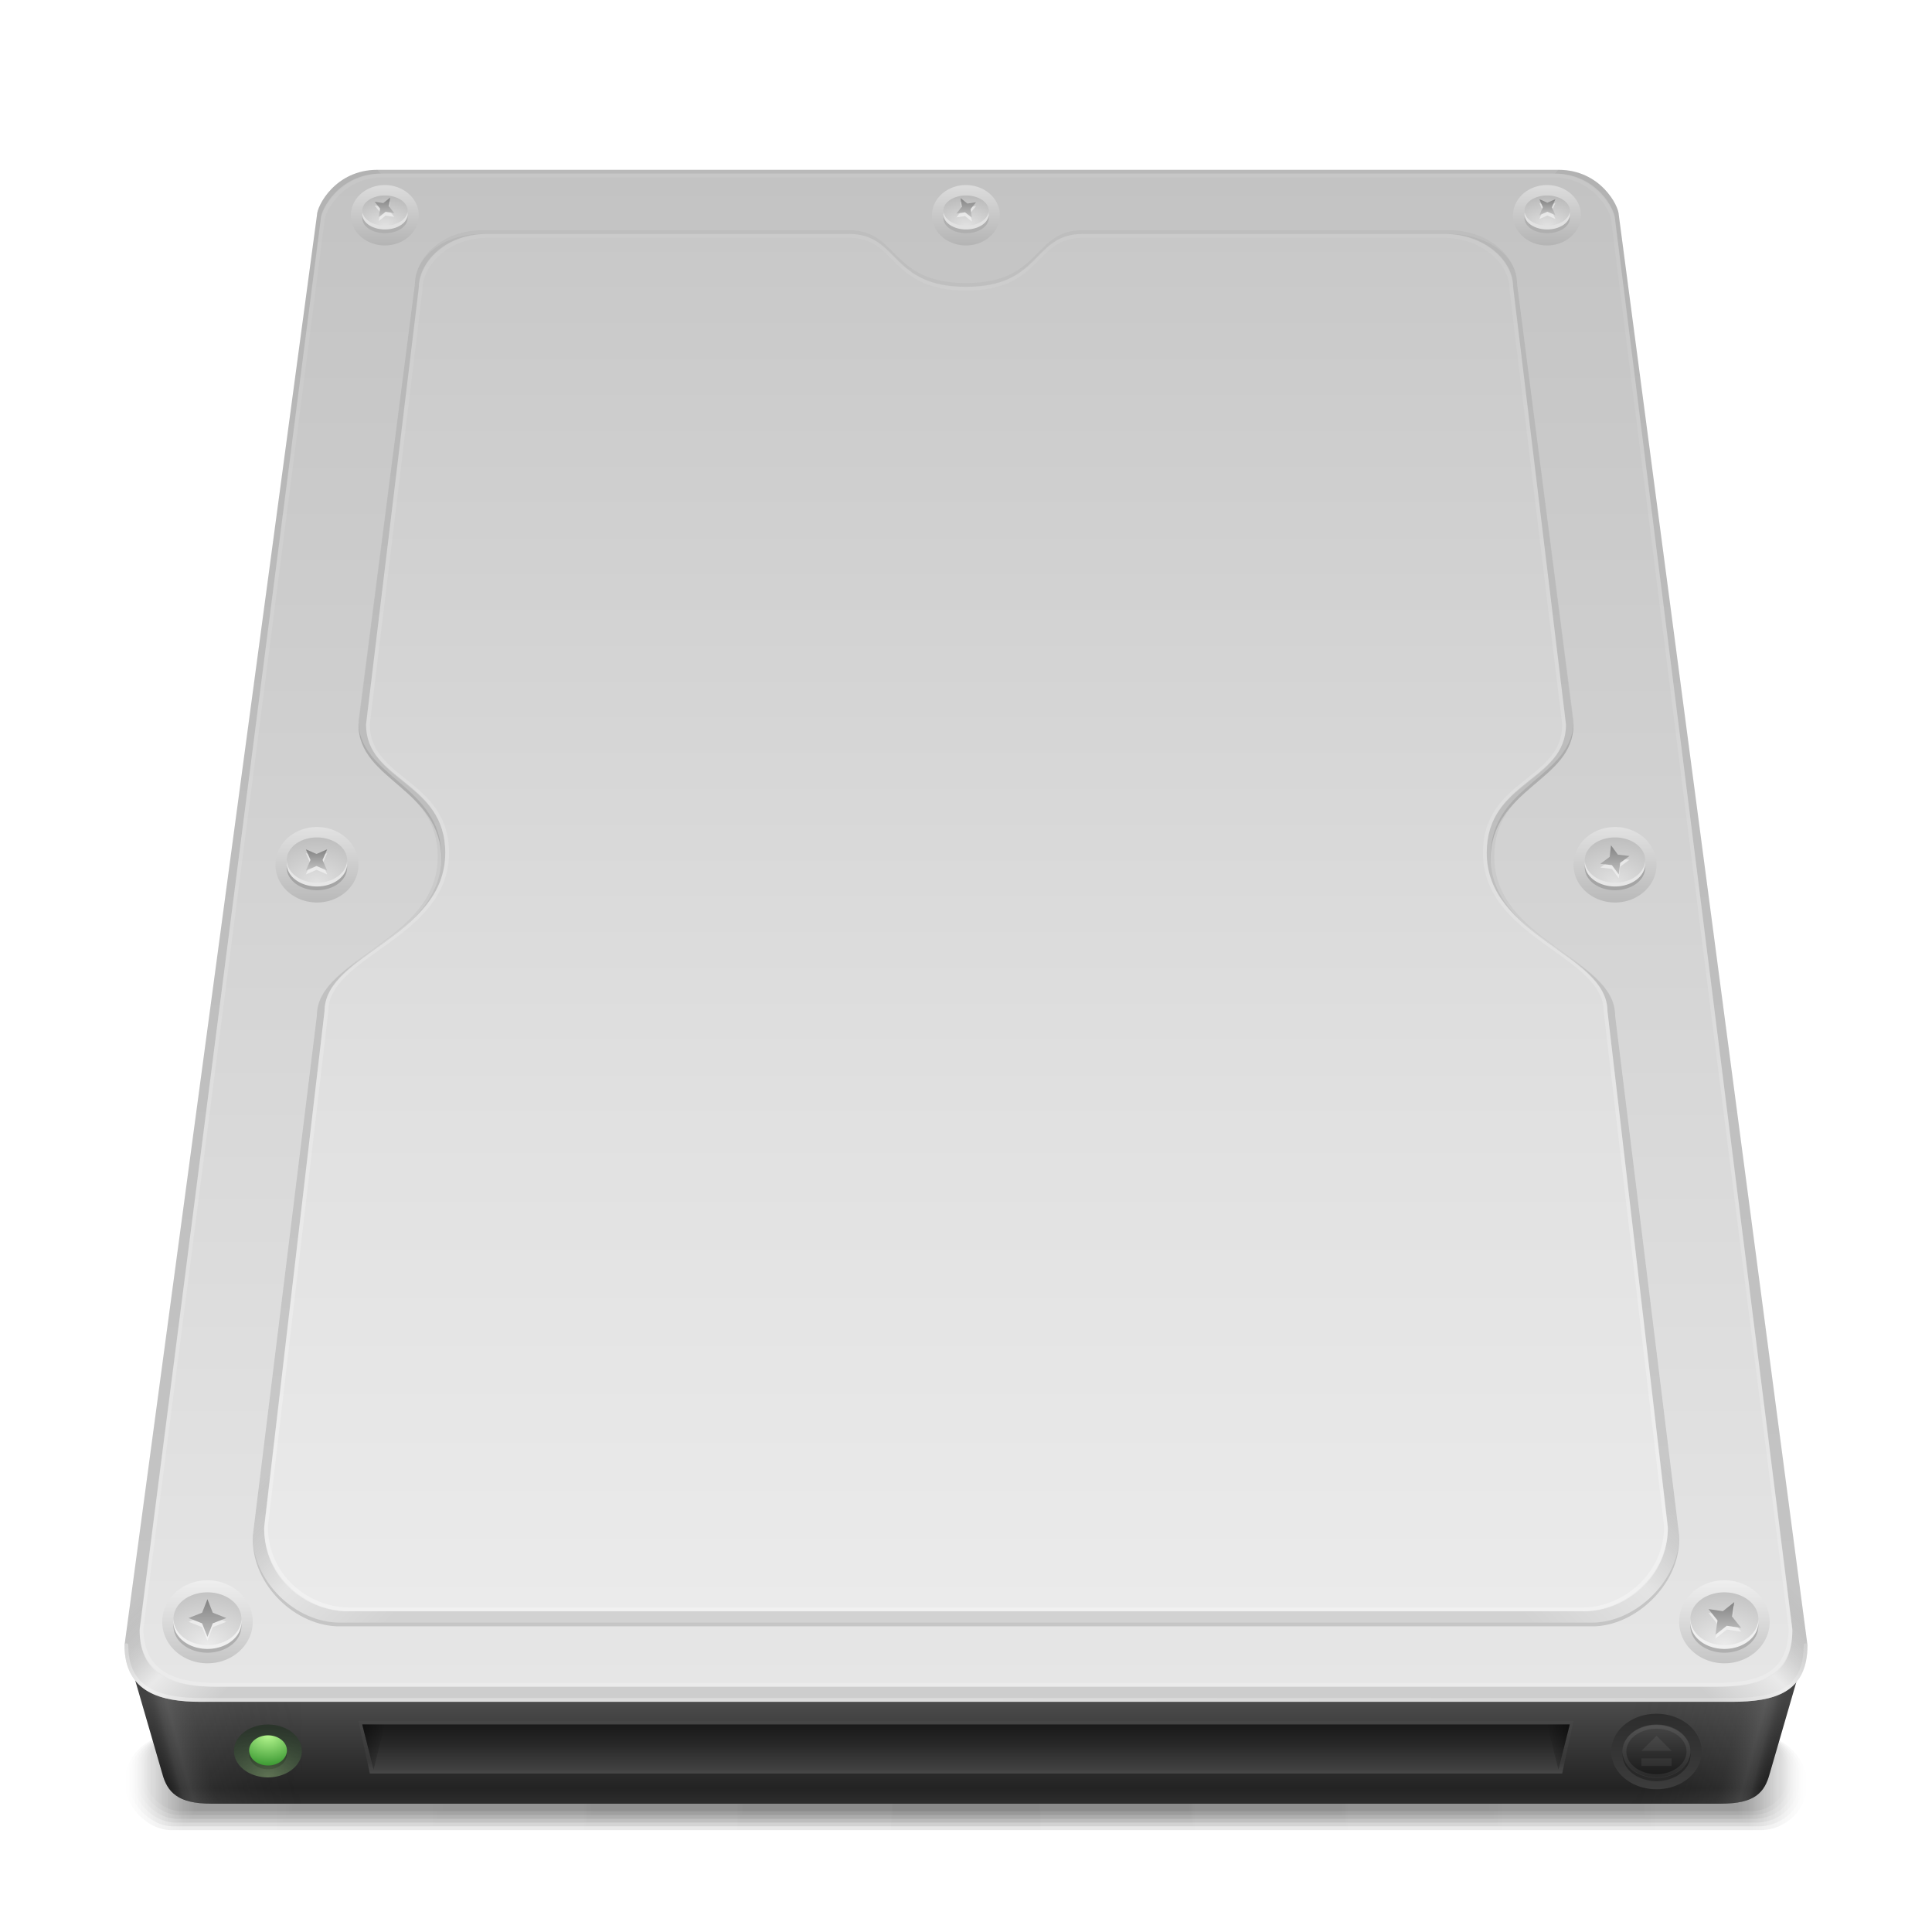 <?xml version="1.0" encoding="UTF-8" standalone="no"?>
<!-- Created with Inkscape (http://www.inkscape.org/) -->

<svg
   xmlns:dc="http://purl.org/dc/elements/1.1/"
   xmlns:cc="http://creativecommons.org/ns#"
   xmlns:rdf="http://www.w3.org/1999/02/22-rdf-syntax-ns#"
   xmlns:svg="http://www.w3.org/2000/svg"
   xmlns="http://www.w3.org/2000/svg"
   xmlns:xlink="http://www.w3.org/1999/xlink"
   version="1.1"
   width="512"
   height="512"
   id="samée_512_removable-alt"
   style="display:inline">
  <title
     id="title">Samée - Removable alt - 512px</title>
  <defs
     id="defs">
    <linearGradient
       id="top-2-side-lights-gradient">
      <stop
         id="stop4009"
         style="stop-color:#000000;stop-opacity:0.039"
         offset="0" />
      <stop
         id="stop4011"
         style="stop-color:#ffffff;stop-opacity:0.137"
         offset="0.35" />
      <stop
         id="stop4013"
         style="stop-color:#ffffff;stop-opacity:0.392"
         offset="0.5" />
      <stop
         id="stop4015"
         style="stop-color:#ffffff;stop-opacity:0"
         offset="1" />
    </linearGradient>
    <linearGradient
       id="top-2-border-gradient">
      <stop
         id="stop3880"
         style="stop-color:#bebebe;stop-opacity:1"
         offset="0" />
      <stop
         id="stop4025"
         style="stop-color:#d2d2d2;stop-opacity:1"
         offset="1" />
    </linearGradient>
    <linearGradient
       id="top-2-base-stroke-gradient">
      <stop
         id="stop3890"
         style="stop-color:#ffffff;stop-opacity:0.059"
         offset="0" />
      <stop
         id="stop3892"
         style="stop-color:#ffffff;stop-opacity:0.294"
         offset="1" />
    </linearGradient>
    <linearGradient
       id="top-2-base-gradient">
      <stop
         id="stop3636"
         style="stop-color:#c8c8c8;stop-opacity:1"
         offset="0" />
      <stop
         id="stop3642"
         style="stop-color:#e1e1e1;stop-opacity:1"
         offset="0.65" />
      <stop
         id="stop3638"
         style="stop-color:#ebebeb;stop-opacity:1"
         offset="1" />
    </linearGradient>
    <linearGradient
       id="top-side-lights-gradient">
      <stop
         id="stop3979"
         style="stop-color:#000000;stop-opacity:0.039"
         offset="0" />
      <stop
         id="stop3986"
         style="stop-color:#ffffff;stop-opacity:0.176"
         offset="0.4" />
      <stop
         id="stop3990"
         style="stop-color:#ffffff;stop-opacity:0.569"
         offset="0.55" />
      <stop
         id="stop3982"
         style="stop-color:#ffffff;stop-opacity:0"
         offset="1" />
    </linearGradient>
    <linearGradient
       id="top-inlay-middle-gradient">
      <stop
         id="stop4084"
         style="stop-color:#e1e1e1;stop-opacity:1"
         offset="0" />
      <stop
         id="stop4086"
         style="stop-color:#b9b9b9;stop-opacity:1"
         offset="1" />
    </linearGradient>
    <linearGradient
       id="top-inlay-back-gradient">
      <stop
         id="stop3968"
         style="stop-color:#dcdcdc;stop-opacity:1"
         offset="0" />
      <stop
         id="stop3970"
         style="stop-color:#b4b4b4;stop-opacity:1"
         offset="1" />
    </linearGradient>
    <linearGradient
       id="top-inlay-gradient">
      <stop
         id="stop3989"
         style="stop-color:#eeeeee;stop-opacity:1"
         offset="0" />
      <stop
         id="stop3991"
         style="stop-color:#c5c5c5;stop-opacity:1"
         offset="1" />
    </linearGradient>
    <linearGradient
       id="top-border-stroke-gradient">
      <stop
         id="stop3885"
         style="stop-color:#ffffff;stop-opacity:0.294"
         offset="0" />
      <stop
         id="stop3911"
         style="stop-color:#ffffff;stop-opacity:0.196"
         offset="0.9" />
      <stop
         id="stop3887"
         style="stop-color:#ffffff;stop-opacity:0.176"
         offset="1" />
    </linearGradient>
    <linearGradient
       id="top-border-gradient">
      <stop
         id="stop3628"
         style="stop-color:#b9b9b9;stop-opacity:1"
         offset="0" />
      <stop
         id="stop3644"
         style="stop-color:#c3c3c3;stop-opacity:1"
         offset="0.3" />
      <stop
         id="stop3630"
         style="stop-color:#cdcdcd;stop-opacity:1"
         offset="1" />
    </linearGradient>
    <linearGradient
       id="top-base-stroke-gradient">
      <stop
         id="stop3877"
         style="stop-color:#ffffff;stop-opacity:0.059"
         offset="0" />
      <stop
         id="stop3879"
         style="stop-color:#ffffff;stop-opacity:0.196"
         offset="1" />
    </linearGradient>
    <linearGradient
       id="top-base-gradient">
      <stop
         id="stop3865"
         style="stop-color:#c3c3c3;stop-opacity:1"
         offset="0" />
      <stop
         id="stop3867"
         style="stop-color:#cdcdcd;stop-opacity:1"
         offset="0.3" />
      <stop
         id="stop3869"
         style="stop-color:#e6e6e6;stop-opacity:1"
         offset="1" />
    </linearGradient>
    <linearGradient
       id="screw-middle-gradient">
      <stop
         id="stop4090"
         style="stop-color:#e1e1e1;stop-opacity:1"
         offset="0" />
      <stop
         id="stop4092"
         style="stop-color:#bebebe;stop-opacity:1"
         offset="1" />
    </linearGradient>
    <linearGradient
       id="screw-hole-gradient">
      <stop
         id="stop4005"
         style="stop-color:#828282;stop-opacity:1"
         offset="0" />
      <stop
         id="stop4007"
         style="stop-color:#c3c3c3;stop-opacity:1"
         offset="1" />
    </linearGradient>
    <linearGradient
       id="screw-gradient">
      <stop
         id="stop3997"
         style="stop-color:#ebebeb;stop-opacity:1"
         offset="0" />
      <stop
         id="stop3999"
         style="stop-color:#c3c3c3;stop-opacity:1"
         offset="1" />
    </linearGradient>
    <linearGradient
       id="screw-back-gradient">
      <stop
         id="stop3975"
         style="stop-color:#e1e1e1;stop-opacity:1"
         offset="0" />
      <stop
         id="stop3977"
         style="stop-color:#b9b9b9;stop-opacity:1"
         offset="1" />
    </linearGradient>
    <linearGradient
       id="removable-hole-stroke-gradient">
      <stop
         id="stop3974"
         style="stop-color:#ffffff;stop-opacity:0.02"
         offset="0" />
      <stop
         id="stop3981"
         style="stop-color:#ffffff;stop-opacity:0.039"
         offset="0.75" />
      <stop
         id="stop3976"
         style="stop-color:#ffffff;stop-opacity:0.137"
         offset="1" />
    </linearGradient>
    <linearGradient
       id="bottom-holes-sides-shadow-gradient">
      <stop
         id="stop3922"
         style="stop-color:#000000;stop-opacity:0.392"
         offset="0" />
      <stop
         id="stop3924"
         style="stop-color:#000000;stop-opacity:0"
         offset="1" />
    </linearGradient>
    <linearGradient
       id="removable-hole-base-gradient">
      <stop
         id="stop3952"
         style="stop-color:#191919;stop-opacity:1"
         offset="0" />
      <stop
         id="stop3960"
         style="stop-color:#282828;stop-opacity:1"
         offset="0.45" />
      <stop
         id="stop3909"
         style="stop-color:#323232;stop-opacity:1"
         offset="0.65" />
      <stop
         id="stop3954"
         style="stop-color:#414141;stop-opacity:1"
         offset="1" />
    </linearGradient>
    <linearGradient
       id="green-led-glow-gradient">
      <stop
         id="stop3948"
         style="stop-color:#b6f78f;stop-opacity:0.294"
         offset="0" />
      <stop
         id="stop3950"
         style="stop-color:#187e18;stop-opacity:0.098"
         offset="1" />
    </linearGradient>
    <linearGradient
       id="green-led-base-gradient">
      <stop
         id="stop3934"
         style="stop-color:#b6f78f;stop-opacity:1"
         offset="0" />
      <stop
         id="stop3936"
         style="stop-color:#187e18;stop-opacity:1"
         offset="1" />
    </linearGradient>
    <linearGradient
       id="floor-shadow-gradient">
      <stop
         id="stop3978"
         style="stop-color:#000000;stop-opacity:0.098"
         offset="0" />
      <stop
         id="stop3984"
         style="stop-color:#000000;stop-opacity:0.078"
         offset="0.93" />
      <stop
         id="stop3980"
         style="stop-color:#000000;stop-opacity:0"
         offset="1" />
    </linearGradient>
    <linearGradient
       id="button-base-gradient">
      <stop
         id="stop3910"
         style="stop-color:#464646;stop-opacity:1"
         offset="0" />
      <stop
         id="stop3912"
         style="stop-color:#191919;stop-opacity:1"
         offset="1" />
    </linearGradient>
    <linearGradient
       id="bottom-side-lights-gradient">
      <stop
         id="stop3674"
         style="stop-color:#000000;stop-opacity:0.098"
         offset="0" />
      <stop
         id="stop3678"
         style="stop-color:#555555;stop-opacity:0.392"
         offset="0.1" />
      <stop
         id="stop3682"
         style="stop-color:#7d7d7d;stop-opacity:0.294"
         offset="0.16" />
      <stop
         id="stop3672"
         style="stop-color:#646464;stop-opacity:0.137"
         offset="0.3" />
      <stop
         id="stop3654"
         style="stop-color:#000000;stop-opacity:0"
         offset="1" />
    </linearGradient>
    <linearGradient
       id="bottom-inlay-gradient">
      <stop
         id="stop3918"
         style="stop-color:#2d2d2d;stop-opacity:1"
         offset="0" />
      <stop
         id="stop3920"
         style="stop-color:#3c3c3c;stop-opacity:1"
         offset="1" />
    </linearGradient>
    <linearGradient
       id="bottom-base-gradient">
      <stop
         id="stop3618"
         style="stop-color:#4b4b4b;stop-opacity:1"
         offset="0" />
      <stop
         id="stop3624"
         style="stop-color:#232323;stop-opacity:1"
         offset="0.85" />
      <stop
         id="stop3620"
         style="stop-color:#2d2d2d;stop-opacity:1"
         offset="1" />
    </linearGradient>
    <filter
       color-interpolation-filters="sRGB"
       id="3px-blur-filter">
      <feGaussianBlur
         in="SourceGraphic"
         id="feGaussianBlur4008"
         stdDeviation="1.4" />
    </filter>
    <linearGradient
       x1="64"
       y1="113.25"
       x2="64"
       y2="120"
       id="linearGradient3622"
       xlink:href="#bottom-base-gradient"
       gradientUnits="userSpaceOnUse"
       gradientTransform="matrix(4,0,0,4,0,-2)" />
    <linearGradient
       x1="83"
       y1="11.75"
       x2="83"
       y2="113.25"
       id="linearGradient3632"
       xlink:href="#top-border-gradient"
       gradientUnits="userSpaceOnUse"
       gradientTransform="matrix(4,0,0,4,0,-2)" />
    <linearGradient
       x1="41.794"
       y1="16"
       x2="41.794"
       y2="107.25"
       id="linearGradient3640"
       xlink:href="#top-2-base-gradient"
       gradientUnits="userSpaceOnUse"
       gradientTransform="matrix(4,0,0,4,0,-2)" />
    <linearGradient
       x1="9.952"
       y1="115.526"
       x2="20.099"
       y2="112.807"
       id="linearGradient3656"
       xlink:href="#bottom-side-lights-gradient"
       gradientUnits="userSpaceOnUse"
       gradientTransform="matrix(4,0,0,4,0,-2)" />
    <linearGradient
       x1="118.008"
       y1="115.651"
       x2="108.177"
       y2="113.016"
       id="linearGradient3686"
       xlink:href="#bottom-side-lights-gradient"
       gradientUnits="userSpaceOnUse"
       gradientTransform="matrix(4,0,0,4,0,-2)" />
    <linearGradient
       x1="256"
       y1="88.5"
       x2="474"
       y2="88.5"
       id="linearGradient3982"
       xlink:href="#floor-shadow-gradient"
       gradientUnits="userSpaceOnUse"
       gradientTransform="matrix(1,0,0,1.333,0,352)"
       spreadMethod="reflect" />
    <linearGradient
       x1="256"
       y1="88.5"
       x2="474"
       y2="88.5"
       id="linearGradient3988"
       xlink:href="#floor-shadow-gradient"
       gradientUnits="userSpaceOnUse"
       gradientTransform="matrix(1.005,0,0,1.4,-1.174,346.6)"
       spreadMethod="reflect" />
    <linearGradient
       x1="256"
       y1="88.5"
       x2="474"
       y2="88.5"
       id="linearGradient3992"
       xlink:href="#floor-shadow-gradient"
       gradientUnits="userSpaceOnUse"
       gradientTransform="matrix(1.009,0,0,1.467,-2.349,341.2)"
       spreadMethod="reflect" />
    <linearGradient
       x1="256"
       y1="88.5"
       x2="474"
       y2="88.5"
       id="linearGradient3996"
       xlink:href="#floor-shadow-gradient"
       gradientUnits="userSpaceOnUse"
       gradientTransform="matrix(1.014,0,0,1.533,-3.523,335.8)"
       spreadMethod="reflect" />
    <linearGradient
       x1="256"
       y1="88.5"
       x2="474"
       y2="88.5"
       id="linearGradient4000"
       xlink:href="#floor-shadow-gradient"
       gradientUnits="userSpaceOnUse"
       gradientTransform="matrix(1.018,0,0,1.6,-4.697,330.4)"
       spreadMethod="reflect" />
    <linearGradient
       x1="256"
       y1="88.5"
       x2="474"
       y2="88.5"
       id="linearGradient4004"
       xlink:href="#floor-shadow-gradient"
       gradientUnits="userSpaceOnUse"
       gradientTransform="matrix(1.023,0,0,1.667,-5.872,325)"
       spreadMethod="reflect" />
    <linearGradient
       x1="83"
       y1="12"
       x2="83"
       y2="112.25"
       id="linearGradient3871"
       xlink:href="#top-base-gradient"
       gradientUnits="userSpaceOnUse"
       gradientTransform="matrix(4,0,0,4,0,-2)" />
    <linearGradient
       x1="145"
       y1="46.5"
       x2="145"
       y2="446.5"
       id="linearGradient3881"
       xlink:href="#top-base-stroke-gradient"
       gradientUnits="userSpaceOnUse" />
    <linearGradient
       x1="253.883"
       y1="443.25"
       x2="479"
       y2="443.25"
       id="linearGradient3897"
       xlink:href="#top-border-stroke-gradient"
       gradientUnits="userSpaceOnUse" />
    <linearGradient
       x1="335"
       y1="62"
       x2="335"
       y2="429"
       id="linearGradient3884"
       xlink:href="#top-2-border-gradient"
       gradientUnits="userSpaceOnUse" />
    <linearGradient
       x1="256"
       y1="62"
       x2="256"
       y2="427"
       id="linearGradient3894"
       xlink:href="#top-2-base-stroke-gradient"
       gradientUnits="userSpaceOnUse" />
    <linearGradient
       x1="77.389"
       y1="458.58"
       x2="77.389"
       y2="477.92"
       id="linearGradient3914"
       xlink:href="#button-base-gradient"
       gradientUnits="userSpaceOnUse" />
    <linearGradient
       x1="59.404"
       y1="458.5"
       x2="59.404"
       y2="478"
       id="linearGradient3935"
       xlink:href="#bottom-inlay-gradient"
       gradientUnits="userSpaceOnUse" />
    <linearGradient
       x1="59.404"
       y1="458.5"
       x2="59.404"
       y2="478"
       id="linearGradient3947"
       xlink:href="#bottom-inlay-gradient"
       gradientUnits="userSpaceOnUse" />
    <linearGradient
       x1="178"
       y1="457"
       x2="178"
       y2="469"
       id="linearGradient3956"
       xlink:href="#removable-hole-base-gradient"
       gradientUnits="userSpaceOnUse" />
    <linearGradient
       x1="268"
       y1="456"
       x2="268"
       y2="470"
       id="linearGradient3978"
       xlink:href="#removable-hole-stroke-gradient"
       gradientUnits="userSpaceOnUse" />
    <linearGradient
       x1="96"
       y1="463"
       x2="102"
       y2="463"
       id="linearGradient3926"
       xlink:href="#bottom-holes-sides-shadow-gradient"
       gradientUnits="userSpaceOnUse" />
    <linearGradient
       x1="416"
       y1="463"
       x2="410"
       y2="463"
       id="linearGradient3930"
       xlink:href="#bottom-holes-sides-shadow-gradient"
       gradientUnits="userSpaceOnUse" />
    <radialGradient
       cx="68.25"
       cy="456.5"
       r="11.75"
       fx="68.25"
       fy="456.5"
       id="radialGradient3938"
       xlink:href="#green-led-base-gradient"
       gradientUnits="userSpaceOnUse"
       gradientTransform="matrix(2.626,0,0,2.179,-111.002,-536.376)" />
    <radialGradient
       cx="68.25"
       cy="480"
       r="11.75"
       fx="68.25"
       fy="480"
       id="radialGradient3944"
       xlink:href="#green-led-glow-gradient"
       gradientUnits="userSpaceOnUse"
       gradientTransform="matrix(1.865,0,0,1.547,-59.013,-264.687)" />
    <linearGradient
       x1="53.143"
       y1="424.82"
       x2="53.143"
       y2="436.535"
       id="linearGradient3159"
       xlink:href="#top-inlay-gradient"
       gradientUnits="userSpaceOnUse" />
    <radialGradient
       cx="50.353"
       cy="434.646"
       r="4.419"
       fx="50.353"
       fy="434.646"
       id="radialGradient3161"
       xlink:href="#screw-gradient"
       gradientUnits="userSpaceOnUse"
       gradientTransform="matrix(1.998,0,0,2.677,-50.213,-727.045)" />
    <linearGradient
       x1="57.154"
       y1="410.228"
       x2="65.634"
       y2="424.916"
       id="linearGradient3163"
       xlink:href="#screw-hole-gradient"
       gradientUnits="userSpaceOnUse" />
    <linearGradient
       x1="53.143"
       y1="424.82"
       x2="53.143"
       y2="436.535"
       id="linearGradient3165"
       xlink:href="#top-inlay-gradient"
       gradientUnits="userSpaceOnUse" />
    <radialGradient
       cx="50.353"
       cy="434.646"
       r="4.419"
       fx="50.353"
       fy="434.646"
       id="radialGradient3167"
       xlink:href="#screw-gradient"
       gradientUnits="userSpaceOnUse"
       gradientTransform="matrix(1.998,0,0,2.677,-50.213,-727.045)" />
    <linearGradient
       x1="63.951"
       y1="412.049"
       x2="63.951"
       y2="433.585"
       id="linearGradient3169"
       xlink:href="#screw-hole-gradient"
       gradientUnits="userSpaceOnUse" />
    <linearGradient
       x1="53.143"
       y1="424.82"
       x2="53.143"
       y2="436.535"
       id="linearGradient4006"
       xlink:href="#top-inlay-back-gradient"
       gradientUnits="userSpaceOnUse" />
    <radialGradient
       cx="50.353"
       cy="434.646"
       r="4.419"
       fx="50.353"
       fy="434.646"
       id="radialGradient4008"
       xlink:href="#screw-back-gradient"
       gradientUnits="userSpaceOnUse"
       gradientTransform="matrix(1.998,0,0,2.677,-50.213,-727.045)" />
    <linearGradient
       x1="54"
       y1="412.049"
       x2="63.88"
       y2="421.929"
       id="linearGradient4010"
       xlink:href="#screw-hole-gradient"
       gradientUnits="userSpaceOnUse" />
    <linearGradient
       x1="57.657"
       y1="410.098"
       x2="66.222"
       y2="424.932"
       id="linearGradient4012"
       xlink:href="#screw-hole-gradient"
       gradientUnits="userSpaceOnUse" />
    <radialGradient
       cx="50.353"
       cy="434.646"
       r="4.419"
       fx="50.353"
       fy="434.646"
       id="radialGradient4014"
       xlink:href="#screw-back-gradient"
       gradientUnits="userSpaceOnUse"
       gradientTransform="matrix(1.998,0,0,2.677,-50.213,-727.045)" />
    <linearGradient
       x1="53.143"
       y1="424.82"
       x2="53.143"
       y2="436.535"
       id="linearGradient4016"
       xlink:href="#top-inlay-back-gradient"
       gradientUnits="userSpaceOnUse" />
    <linearGradient
       x1="53.143"
       y1="424.82"
       x2="53.143"
       y2="436.535"
       id="linearGradient3197"
       xlink:href="#top-inlay-back-gradient"
       gradientUnits="userSpaceOnUse" />
    <radialGradient
       cx="50.353"
       cy="434.646"
       r="4.419"
       fx="50.353"
       fy="434.646"
       id="radialGradient3199"
       xlink:href="#screw-back-gradient"
       gradientUnits="userSpaceOnUse"
       gradientTransform="matrix(1.998,0,0,2.677,-50.213,-727.045)" />
    <linearGradient
       x1="50.846"
       y1="410.228"
       x2="65.945"
       y2="418.946"
       id="linearGradient3201"
       xlink:href="#screw-hole-gradient"
       gradientUnits="userSpaceOnUse" />
    <linearGradient
       x1="33"
       y1="427"
       x2="57"
       y2="451"
       id="linearGradient3984"
       xlink:href="#top-side-lights-gradient"
       gradientUnits="userSpaceOnUse" />
    <linearGradient
       x1="479"
       y1="425.25"
       x2="453.75"
       y2="450.5"
       id="linearGradient3997"
       xlink:href="#top-side-lights-gradient"
       gradientUnits="userSpaceOnUse" />
    <linearGradient
       x1="67"
       y1="394.5"
       x2="102.5"
       y2="430"
       id="linearGradient4001"
       xlink:href="#top-2-side-lights-gradient"
       gradientUnits="userSpaceOnUse" />
    <linearGradient
       x1="445"
       y1="390.849"
       x2="405.849"
       y2="430"
       id="linearGradient4005"
       xlink:href="#top-2-side-lights-gradient"
       gradientUnits="userSpaceOnUse" />
    <linearGradient
       x1="53.143"
       y1="424.82"
       x2="53.143"
       y2="436.535"
       id="linearGradient4076"
       xlink:href="#top-inlay-middle-gradient"
       gradientUnits="userSpaceOnUse" />
    <radialGradient
       cx="50.353"
       cy="434.646"
       r="4.419"
       fx="50.353"
       fy="434.646"
       id="radialGradient4078"
       xlink:href="#screw-middle-gradient"
       gradientUnits="userSpaceOnUse"
       gradientTransform="matrix(1.998,0,0,2.677,-50.213,-727.045)" />
    <linearGradient
       x1="54"
       y1="412.049"
       x2="44.241"
       y2="421.809"
       id="linearGradient4080"
       xlink:href="#screw-hole-gradient"
       gradientUnits="userSpaceOnUse" />
    <linearGradient
       x1="53.143"
       y1="424.82"
       x2="53.143"
       y2="436.535"
       id="linearGradient4119"
       xlink:href="#top-inlay-middle-gradient"
       gradientUnits="userSpaceOnUse" />
    <radialGradient
       cx="50.353"
       cy="434.646"
       r="4.419"
       fx="50.353"
       fy="434.646"
       id="radialGradient4121"
       xlink:href="#screw-middle-gradient"
       gradientUnits="userSpaceOnUse"
       gradientTransform="matrix(1.998,0,0,2.677,-50.213,-727.045)" />
    <linearGradient
       x1="65.772"
       y1="415.204"
       x2="60.796"
       y2="433.772"
       id="linearGradient4123"
       xlink:href="#screw-hole-gradient"
       gradientUnits="userSpaceOnUse" />
  </defs>
  <g
     id="hdd"
     style="display:inline">
    <g
       id="floor-shadow"
       style="display:inline">
      <rect
         width="446"
         height="25"
         rx="12.5"
         ry="12.5"
         x="33"
         y="460"
         id="floor-shadow-6"
         style="fill:url(#linearGradient4004);fill-opacity:1;fill-rule:evenodd;stroke:none;display:inline;filter:url(#3px-blur-filter)" />
      <rect
         width="444"
         height="24"
         rx="12"
         ry="12"
         x="34"
         y="460"
         id="floor-shadow-5"
         style="fill:url(#linearGradient4000);fill-opacity:1;fill-rule:evenodd;stroke:none;display:inline;filter:url(#3px-blur-filter)" />
      <rect
         width="442"
         height="23"
         rx="11.5"
         ry="11.5"
         x="35"
         y="460"
         id="floor-shadow-4"
         style="fill:url(#linearGradient3996);fill-opacity:1;fill-rule:evenodd;stroke:none;display:inline;filter:url(#3px-blur-filter)" />
      <rect
         width="440"
         height="22"
         rx="11"
         ry="11"
         x="36"
         y="460"
         id="floor-shadow-3"
         style="fill:url(#linearGradient3992);fill-opacity:1;fill-rule:evenodd;stroke:none;display:inline;filter:url(#3px-blur-filter)" />
      <rect
         width="438"
         height="21"
         rx="10.5"
         ry="10.5"
         x="37"
         y="460"
         id="floor-shadow-2"
         style="fill:url(#linearGradient3988);fill-opacity:1;fill-rule:evenodd;stroke:none;display:inline;filter:url(#3px-blur-filter)" />
      <rect
         width="436"
         height="20"
         rx="10"
         ry="10"
         x="38"
         y="460"
         id="floor-shadow-1"
         style="fill:url(#linearGradient3982);fill-opacity:1;fill-rule:evenodd;stroke:none;display:inline;filter:url(#3px-blur-filter)" />
    </g>
    <g
       id="bottom"
       style="display:inline">
      <path
         d="M 34,439 43,470 c 1.313,4.9 4.045,8 13,8 l 400,0 c 9.097,0 11.647,-2.951 13,-8 l 9,-31 z"
         id="bottom-base"
         style="fill:url(#linearGradient3622);fill-opacity:1;stroke:none;display:inline;filter:url(#noise-filter)" />
      <path
         d="M 34,439 43,470 c 1.41,5.262 4.929,8 13,8 l 24,0 0,-39 z"
         id="bottom-left-light"
         style="fill:url(#linearGradient3656);fill-opacity:1;stroke:none;display:inline" />
      <path
         d="M 432,439 432,478 l 24,0 c 7.506,0 11.38,-1.954 13,-8 l 9,-31 z"
         id="bottom-right-light"
         style="fill:url(#linearGradient3686);fill-opacity:1;stroke:none;display:inline" />
    </g>
    <g
       id="top"
       style="display:inline">
      <path
         d="m 33,436 c 0,12.652 9.979,15 20,15 l 406,0 c 11.123,0 20,-2.359 20,-15 L 429,57 c 0,-2.482 -4.888,-12 -16,-12 L 100,45 C 88.878,45 84,54.564 84,57 z"
         id="top-border"
         style="fill:url(#linearGradient3632);fill-opacity:1;stroke:none;display:inline" />
      <path
         d="m 33,436 c 0,12.652 9.979,15 20,15 L 459,451 100,45 C 88.878,45 84,54.564 84,57 z"
         id="top-left-light"
         style="fill:url(#linearGradient3984);fill-opacity:1;stroke:none;display:inline" />
      <path
         d="m 53,451 406,0 c 11.123,0 20,-2.359 20,-15 L 429,57 c 0,-2.482 -4.888,-12 -16,-12 z"
         id="top-right-light"
         style="fill:url(#linearGradient3997);fill-opacity:1;stroke:none;display:inline" />
      <path
         d="m 33.5,436 c 0,11.675 8.424,14.5 20,14.5 l 405,0 c 12.656,0 20,-2.733 20,-14.5"
         id="top-border-stroke"
         style="fill:none;stroke:url(#linearGradient3897);stroke-width:1;stroke-linecap:round;stroke-linejoin:round;stroke-miterlimit:4;stroke-opacity:1;stroke-dasharray:none" />
      <path
         d="m 37,432 c 0,12.652 9.979,15 20,15 l 398,0 c 11.123,0 20,-2.359 20,-15 L 428,58 c 0,-2.482 -4.888,-12 -16,-12 L 101,46 C 89.878,46 85,55.564 85,58 z"
         id="top-base"
         style="fill:url(#linearGradient3871);fill-opacity:1;stroke:none;display:inline" />
      <path
         d="m 37.5,431.5 c 0,12.652 9.979,15 20,15 l 397,0 c 11.123,0 20,-2.359 20,-15 l -47,-373 c 0,-2.482 -4.888,-12 -16,-12 l -310,0 c -11.122,0 -16,9.564 -16,12 z"
         id="top-base-stroke"
         style="fill:none;stroke:url(#linearGradient3881);stroke-opacity:1;display:inline" />
    </g>
    <g
       id="top-2"
       style="display:inline">
      <path
         d="m 128,62 c -11.636,0 -18,8.052 -18,14 L 95,192 c 0,14.972 22,16.975 22,36 0,22.359 -33,26.798 -33,42 L 67,408 c 0,12.177 11.354,23 23,23 l 332,0 c 11.339,0 23,-11.051 23,-23 L 428,270 c 0,-15.175 -33,-19.618 -33,-42 0,-19.249 22,-20.872 22,-36 L 402,76 c 0,-7.142 -7.772,-14 -18,-14 l -97,0 c -13.519,0 -10.653,14 -31,14 -20.274,0 -17.766,-14 -31,-14 z"
         id="top-2-shadow"
         style="fill:#000000;fill-opacity:0.137;stroke:none;display:inline" />
      <path
         d="m 128,61 c -11.636,0 -18,8.052 -18,14 L 95,191 c 0,14.972 22,16.975 22,36 0,22.359 -33,26.798 -33,42 L 67,407 c 0,12.177 11.354,23 23,23 l 332,0 c 11.339,0 23,-11.051 23,-23 L 428,269 c 0,-15.175 -33,-19.618 -33,-42 0,-19.249 22,-20.872 22,-36 L 402,75 c 0,-7.142 -7.772,-14 -18,-14 l -97,0 c -13.519,0 -10.653,14 -31,14 -20.274,0 -17.766,-14 -31,-14 z"
         id="top-2-border"
         style="fill:url(#linearGradient3884);fill-opacity:1;stroke:none;display:inline" />
      <path
         d="m 128,62 c -11.636,0 -18,7.052 -18,13 L 95,192 c 0,14.972 21,15.975 21,35 0,22.359 -32,26.798 -32,42 L 67,407 c 0,12.177 11.354,23 23,23 l 332,0 z"
         id="top-2-left-light"
         style="fill:url(#linearGradient4001);fill-opacity:1;stroke:none;display:inline" />
      <path
         d="m 90,430 332,0 c 11.339,0 23,-11.051 23,-23 L 428,269 c 0,-15.175 -32,-19.618 -32,-42 0,-19.249 21,-19.872 21,-35 L 402,75 c 0,-7.142 -7.772,-13 -18,-13 z"
         id="top-2-right-light"
         style="fill:url(#linearGradient4005);fill-opacity:1;stroke:none;display:inline" />
      <path
         d="m 129,62 c -11.636,0 -18,8.052 -18,14 L 97,192 c 0,14.972 21,14.975 21,34 0,22.359 -32,26.798 -32,42 L 70,405 c 0,13.591 11.415,22 22,22 l 328,0 c 10.631,0 22,-8.99 22,-22 L 426,268 c 0,-15.175 -32,-19.618 -32,-42 0,-19.249 21,-18.872 21,-34 L 401,76 c 0,-7.142 -7.772,-14 -18,-14 l -96,0 c -13.519,0 -10.653,14 -31,14 -20.274,0 -17.766,-14 -31,-14 z"
         id="top-2-base"
         style="fill:url(#linearGradient3640);fill-opacity:1;stroke:none;display:inline" />
      <path
         d="m 129.5,62.5 c -11.636,0 -18,8.052 -18,14 L 97.5,192 c 0,14.972 21,14.975 21,34 0,22.359 -32,26.798 -32,42 l -16,136.5 c 0,13.591 11.415,22 22,22 l 327,0 c 10.631,0 22,-8.99 22,-22 L 425.5,268 c 0,-15.175 -32,-19.618 -32,-42 0,-19.249 21,-18.872 21,-34 l -14,-115.5 c 0,-7.142 -7.772,-14 -18,-14 l -95.5,0 c -13.519,0 -10.653,14 -31,14 -20.274,0 -17.766,-14 -31,-14 z"
         id="top-2-base-stroke"
         style="fill:none;stroke:url(#linearGradient3894);stroke-opacity:1;display:inline" />
    </g>
    <g
       id="removable"
       style="display:inline">
      <g
         id="removable-hole"
         style="display:inline">
        <path
           d="m 95,456 322,0 -3,14 -316,0 z"
           id="removable-hole-stroke"
           style="fill:url(#linearGradient3978);fill-opacity:1;fill-rule:evenodd;stroke:none;display:inline" />
        <path
           d="m 96,457 320,0 -3,12 -314,0 z"
           id="removable-hole-base"
           style="fill:url(#linearGradient3956);fill-opacity:1;fill-rule:evenodd;stroke:none;display:inline" />
        <path
           d="m 96,457 6,0 -3,12 z"
           id="removable-hole-left-shadow"
           style="fill:url(#linearGradient3926);fill-opacity:1;fill-rule:evenodd;stroke:none;display:inline" />
        <path
           d="m 410,457 6,0 -3,12 z"
           id="removable-hole-right-shadow"
           style="fill:url(#linearGradient3930);fill-opacity:1;fill-rule:evenodd;stroke:none;display:inline" />
      </g>
      <g
         id="eject-button"
         style="display:inline">
        <path
           d="m 80,468.25 a 11.75,9.75 0 1 1 -23.5,0 11.75,9.75 0 1 1 23.5,0 z"
           transform="matrix(1.021,0,0,1.026,369.298,-16.257)"
           id="button-inlay"
           style="fill:url(#linearGradient3947);fill-opacity:1;fill-rule:evenodd;stroke:none" />
        <path
           d="m 80,468.25 a 11.75,9.75 0 1 1 -23.5,0 11.75,9.75 0 1 1 23.5,0 z"
           transform="matrix(0.766,0,0,0.718,386.723,128.82)"
           id="button-shadow"
           style="fill:#000000;fill-opacity:0.294;fill-rule:evenodd;stroke:none" />
        <path
           d="m 80,468.25 a 11.75,9.75 0 1 1 -23.5,0 11.75,9.75 0 1 1 23.5,0 z"
           transform="matrix(0.766,0,0,0.718,386.723,127.82)"
           id="button-base"
           style="fill:url(#linearGradient3914);fill-opacity:1;fill-rule:evenodd;stroke:none" />
        <path
           d="m 80,468.25 a 11.75,9.75 0 1 1 -23.5,0 11.75,9.75 0 1 1 23.5,0 z"
           transform="matrix(0.723,0,0,0.667,389.628,151.833)"
           id="button-stroke"
           style="fill:none;stroke:#ffffff;stroke-width:1.44;stroke-miterlimit:4;stroke-opacity:0.078;stroke-dasharray:none" />
        <path
           d="m 439,460 -4,4 8,0 z m -4,6 0,2 8,0 0,-2 z"
           id="eject-glyph"
           style="fill:#ffffff;fill-opacity:0.059;fill-rule:evenodd;stroke:none" />
      </g>
    </g>
    <g
       id="led"
       style="display:inline">
      <g
         id="led-common"
         style="display:inline">
        <path
           d="m 80,468.25 a 11.75,9.75 0 1 1 -23.5,0 11.75,9.75 0 1 1 23.5,0 z"
           transform="matrix(0.766,0,0,0.718,18.723,127.82)"
           id="led-inlay"
           style="fill:url(#linearGradient3935);fill-opacity:1;fill-rule:evenodd;stroke:none;display:inline" />
        <path
           d="m 80,468.25 a 11.75,9.75 0 1 1 -23.5,0 11.75,9.75 0 1 1 23.5,0 z"
           transform="matrix(0.426,0,0,0.41,41.957,272.897)"
           id="led-shadow"
           style="fill:#000000;fill-opacity:0.294;fill-rule:evenodd;stroke:none;display:inline" />
      </g>
      <g
         id="green-led"
         style="display:inline">
        <path
           d="m 80,468.25 a 11.75,9.75 0 1 1 -23.5,0 11.75,9.75 0 1 1 23.5,0 z"
           transform="matrix(0.766,0,0,0.718,18.723,127.82)"
           id="green-led-glow"
           style="fill:url(#radialGradient3944);fill-opacity:1;fill-rule:evenodd;stroke:none;display:inline" />
        <path
           d="m 80,468.25 a 11.75,9.75 0 1 1 -23.5,0 11.75,9.75 0 1 1 23.5,0 z"
           transform="matrix(0.426,0,0,0.41,41.957,271.897)"
           id="green-led-base"
           style="fill:url(#radialGradient3938);fill-opacity:1;fill-rule:evenodd;stroke:none;display:inline" />
      </g>
    </g>
    <g
       id="screws"
       style="display:inline">
      <g
         id="main-screws"
         style="display:inline">
        <g
           id="screw-1"
           style="display:inline">
          <path
             d="m 54.801,430.594 a 4.419,5.922 0 1 1 -8.839,0 4.419,5.922 0 1 1 8.839,0 z"
             transform="matrix(2.715,0,0,1.857,-81.8,-369.818)"
             id="screw-1-inlay"
             style="fill:url(#linearGradient3165);fill-opacity:1;fill-rule:evenodd;stroke:none;display:inline" />
          <path
             d="m 54.801,430.594 a 4.419,5.922 0 1 1 -8.839,0 4.419,5.922 0 1 1 8.839,0 z"
             transform="matrix(2.036,0,0,1.182,-47.6,-77.975)"
             id="screw-1-shadow"
             style="fill:#afafaf;fill-opacity:1;fill-rule:evenodd;stroke:none;display:inline" />
          <path
             d="m 54.801,430.594 a 4.419,5.922 0 1 1 -8.839,0 4.419,5.922 0 1 1 8.839,0 z"
             transform="matrix(2.036,0,0,1.182,-47.6,-78.975)"
             id="screw-1-stroke"
             style="fill:#f0f0f0;fill-opacity:1;fill-rule:evenodd;stroke:none;display:inline" />
          <path
             d="m 54.801,430.594 a 4.419,5.922 0 1 1 -8.839,0 4.419,5.922 0 1 1 8.839,0 z"
             transform="matrix(2.036,0,0,1.182,-47.6,-79.975)"
             id="screw-1-top"
             style="fill:url(#radialGradient3167);fill-opacity:1;fill-rule:evenodd;stroke:none;display:inline" />
          <path
             d="m 54,431.951 -2.814,-7.136 -7.136,-2.814 7.136,-2.814 2.814,-7.136 2.814,7.136 7.136,2.814 -7.136,2.814 z"
             transform="matrix(0.502,0,0,0.502,27.866,217.951)"
             id="screw-1-hole-stroke"
             style="fill:#ffffff;fill-opacity:0.49;fill-rule:evenodd;stroke:none;display:inline" />
          <path
             d="m 54,431.951 -2.814,-7.136 -7.136,-2.814 7.136,-2.814 2.814,-7.136 2.814,7.136 7.136,2.814 -7.136,2.814 z"
             transform="matrix(0.502,0,0,0.502,27.866,216.951)"
             id="screw-1-hole"
             style="fill:url(#linearGradient3169);fill-opacity:1;fill-rule:evenodd;stroke:none;display:inline" />
        </g>
        <g
           id="screw-2"
           style="display:inline">
          <path
             d="m 54.801,430.594 a 4.419,5.922 0 1 1 -8.839,0 4.419,5.922 0 1 1 8.839,0 z"
             transform="matrix(2.715,0,0,1.857,320.2,-369.818)"
             id="screw-2-inlay"
             style="fill:url(#linearGradient3159);fill-opacity:1;fill-rule:evenodd;stroke:none;display:inline" />
          <path
             d="m 54.801,430.594 a 4.419,5.922 0 1 1 -8.839,0 4.419,5.922 0 1 1 8.839,0 z"
             transform="matrix(2.036,0,0,1.182,354.4,-77.975)"
             id="screw-2-shadow"
             style="fill:#afafaf;fill-opacity:1;fill-rule:evenodd;stroke:none;display:inline" />
          <path
             d="m 54.801,430.594 a 4.419,5.922 0 1 1 -8.839,0 4.419,5.922 0 1 1 8.839,0 z"
             transform="matrix(2.036,0,0,1.182,354.4,-78.975)"
             id="screw-2-stroke"
             style="fill:#f0f0f0;fill-opacity:1;fill-rule:evenodd;stroke:none;display:inline" />
          <path
             d="m 54.801,430.594 a 4.419,5.922 0 1 1 -8.839,0 4.419,5.922 0 1 1 8.839,0 z"
             transform="matrix(2.036,0,0,1.182,354.4,-79.975)"
             id="screw-2-top"
             style="fill:url(#radialGradient3161);fill-opacity:1;fill-rule:evenodd;stroke:none;display:inline" />
          <path
             d="m 54,431.951 -2.814,-7.136 -7.136,-2.814 7.136,-2.814 2.814,-7.136 2.814,7.136 7.136,2.814 -7.136,2.814 z"
             transform="matrix(0.435,0.251,-0.251,0.435,539.526,232.793)"
             id="screw-hole-stroke"
             style="fill:#ffffff;fill-opacity:0.49;fill-rule:evenodd;stroke:none;display:inline" />
          <path
             d="m 54,431.951 -2.814,-7.136 -7.136,-2.814 7.136,-2.814 2.814,-7.136 2.814,7.136 7.136,2.814 -7.136,2.814 z"
             transform="matrix(0.435,0.251,-0.251,0.435,539.526,231.793)"
             id="screw-2-hole"
             style="fill:url(#linearGradient3163);fill-opacity:1;fill-rule:evenodd;stroke:none;display:inline" />
        </g>
        <g
           id="screw-3"
           style="display:inline">
          <path
             d="m 54.801,430.594 a 4.419,5.922 0 1 1 -8.839,0 4.419,5.922 0 1 1 8.839,0 z"
             transform="matrix(2.036,0,0,1.351,-0.6,-524.686)"
             id="screw-3-inlay"
             style="fill:url(#linearGradient4016);fill-opacity:1;fill-rule:evenodd;stroke:none;display:inline" />
          <path
             d="m 54.801,430.594 a 4.419,5.922 0 1 1 -8.839,0 4.419,5.922 0 1 1 8.839,0 z"
             transform="matrix(1.358,0,0,0.675,33.6,-232.843)"
             id="screw-3-shadow"
             style="fill:#afafaf;fill-opacity:1;fill-rule:evenodd;stroke:none;display:inline" />
          <path
             d="m 54.801,430.594 a 4.419,5.922 0 1 1 -8.839,0 4.419,5.922 0 1 1 8.839,0 z"
             transform="matrix(1.358,0,0,0.675,33.6,-233.843)"
             id="screw-3-stroke"
             style="fill:#e1e1e1;fill-opacity:1;fill-rule:evenodd;stroke:none;display:inline" />
          <path
             d="m 54.801,430.594 a 4.419,5.922 0 1 1 -8.839,0 4.419,5.922 0 1 1 8.839,0 z"
             transform="matrix(1.358,0,0,0.675,33.6,-234.843)"
             id="screw-3-top"
             style="fill:url(#radialGradient4014);fill-opacity:1;fill-rule:evenodd;stroke:none;display:inline" />
          <path
             d="m 54,431.951 -2.814,-7.136 -7.136,-2.814 7.136,-2.814 2.814,-7.136 2.814,7.136 7.136,2.814 -7.136,2.814 z"
             transform="matrix(0.261,0.151,-0.151,0.261,151.515,-62.324)"
             id="screw-3-hole-stroke"
             style="fill:#ffffff;fill-opacity:0.49;fill-rule:evenodd;stroke:none;display:inline" />
          <path
             d="m 54,431.951 -2.814,-7.136 -7.136,-2.814 7.136,-2.814 2.814,-7.136 2.814,7.136 7.136,2.814 -7.136,2.814 z"
             transform="matrix(0.261,0.151,-0.151,0.261,151.515,-63.324)"
             id="screw-3-hole"
             style="fill:url(#linearGradient4012);fill-opacity:1;fill-rule:evenodd;stroke:none;display:inline" />
        </g>
        <g
           id="screw-4"
           style="display:inline">
          <path
             d="m 54.801,430.594 a 4.419,5.922 0 1 1 -8.839,0 4.419,5.922 0 1 1 8.839,0 z"
             transform="matrix(2.036,0,0,1.351,307.4,-524.686)"
             id="screw-4-inlay"
             style="fill:url(#linearGradient4006);fill-opacity:1;fill-rule:evenodd;stroke:none;display:inline" />
          <path
             d="m 54.801,430.594 a 4.419,5.922 0 1 1 -8.839,0 4.419,5.922 0 1 1 8.839,0 z"
             transform="matrix(1.358,0,0,0.675,341.6,-232.843)"
             id="screw-4-shadow"
             style="fill:#afafaf;fill-opacity:1;fill-rule:evenodd;stroke:none;display:inline" />
          <path
             d="m 54.801,430.594 a 4.419,5.922 0 1 1 -8.839,0 4.419,5.922 0 1 1 8.839,0 z"
             transform="matrix(1.358,0,0,0.675,341.6,-233.843)"
             id="screw-4-stroke"
             style="fill:#e1e1e1;fill-opacity:1;fill-rule:evenodd;stroke:none;display:inline" />
          <path
             d="m 54.801,430.594 a 4.419,5.922 0 1 1 -8.839,0 4.419,5.922 0 1 1 8.839,0 z"
             transform="matrix(1.358,0,0,0.675,341.6,-234.843)"
             id="screw-4-top"
             style="fill:url(#radialGradient4008);fill-opacity:1;fill-rule:evenodd;stroke:none;display:inline" />
          <path
             d="m 54,431.951 -2.814,-7.136 -7.136,-2.814 7.136,-2.814 2.814,-7.136 2.814,7.136 7.136,2.814 -7.136,2.814 z"
             transform="matrix(0.213,0.213,-0.213,0.213,488.453,-45.477)"
             id="screw-4-hole-stroke"
             style="fill:#ffffff;fill-opacity:0.49;fill-rule:evenodd;stroke:none;display:inline" />
          <path
             d="m 54,431.951 -2.814,-7.136 -7.136,-2.814 7.136,-2.814 2.814,-7.136 2.814,7.136 7.136,2.814 -7.136,2.814 z"
             transform="matrix(0.213,0.213,-0.213,0.213,488.453,-46.477)"
             id="screw-4-hole"
             style="fill:url(#linearGradient4010);fill-opacity:1;fill-rule:evenodd;stroke:none;display:inline" />
        </g>
      </g>
      <g
         id="additionnal-screws"
         style="display:inline">
        <g
           id="screw-5"
           style="display:inline">
          <path
             d="m 54.801,430.594 a 4.419,5.922 0 1 1 -8.839,0 4.419,5.922 0 1 1 8.839,0 z"
             transform="matrix(2.036,0,0,1.351,153.4,-524.686)"
             id="screw-5-inlay"
             style="fill:url(#linearGradient3197);fill-opacity:1;fill-rule:evenodd;stroke:none;display:inline" />
          <path
             d="m 54.801,430.594 a 4.419,5.922 0 1 1 -8.839,0 4.419,5.922 0 1 1 8.839,0 z"
             transform="matrix(1.358,0,0,0.675,187.6,-232.843)"
             id="screw-5-shadow"
             style="fill:#afafaf;fill-opacity:1;fill-rule:evenodd;stroke:none;display:inline" />
          <path
             d="m 54.801,430.594 a 4.419,5.922 0 1 1 -8.839,0 4.419,5.922 0 1 1 8.839,0 z"
             transform="matrix(1.358,0,0,0.675,187.6,-233.843)"
             id="screw-5-stroke"
             style="fill:#e1e1e1;fill-opacity:1;fill-rule:evenodd;stroke:none;display:inline" />
          <path
             d="m 54.801,430.594 a 4.419,5.922 0 1 1 -8.839,0 4.419,5.922 0 1 1 8.839,0 z"
             transform="matrix(1.358,0,0,0.675,187.6,-234.843)"
             id="screw-5-top"
             style="fill:url(#radialGradient3199);fill-opacity:1;fill-rule:evenodd;stroke:none;display:inline" />
          <path
             d="m 54,431.951 -2.814,-7.136 -7.136,-2.814 7.136,-2.814 2.814,-7.136 2.814,7.136 7.136,2.814 -7.136,2.814 z"
             transform="matrix(0.151,0.261,-0.261,0.151,358.044,-21.714)"
             id="screw-5-hole-stroke"
             style="fill:#ffffff;fill-opacity:0.49;fill-rule:evenodd;stroke:none;display:inline" />
          <path
             d="m 54,431.951 -2.814,-7.136 -7.136,-2.814 7.136,-2.814 2.814,-7.136 2.814,7.136 7.136,2.814 -7.136,2.814 z"
             transform="matrix(0.151,0.261,-0.261,0.151,358.044,-22.714)"
             id="screw-5-hole"
             style="fill:url(#linearGradient3201);fill-opacity:1;fill-rule:evenodd;stroke:none;display:inline" />
        </g>
        <g
           id="screw-6"
           style="display:inline">
          <path
             d="m 54.801,430.594 a 4.419,5.922 0 1 1 -8.839,0 4.419,5.922 0 1 1 8.839,0 z"
             transform="matrix(2.489,0,0,1.689,-41.4,-498.107)"
             id="screw-6-inlay"
             style="fill:url(#linearGradient4076);fill-opacity:1;fill-rule:evenodd;stroke:none;display:inline" />
          <path
             d="m 54.801,430.594 a 4.419,5.922 0 1 1 -8.839,0 4.419,5.922 0 1 1 8.839,0 z"
             transform="matrix(1.81,0,0,1.013,-7.2,-206.264)"
             id="screw-6-shadow"
             style="fill:#a5a5a5;fill-opacity:1;fill-rule:evenodd;stroke:none;display:inline" />
          <path
             d="m 54.801,430.594 a 4.419,5.922 0 1 1 -8.839,0 4.419,5.922 0 1 1 8.839,0 z"
             transform="matrix(1.81,0,0,1.013,-7.2,-207.264)"
             id="screw-6-stroke"
             style="fill:#e6e6e6;fill-opacity:1;fill-rule:evenodd;stroke:none;display:inline" />
          <path
             d="m 54.801,430.594 a 4.419,5.922 0 1 1 -8.839,0 4.419,5.922 0 1 1 8.839,0 z"
             transform="matrix(1.81,0,0,1.013,-7.2,-208.264)"
             id="screw-6-top"
             style="fill:url(#radialGradient4078);fill-opacity:1;fill-rule:evenodd;stroke:none;display:inline" />
          <path
             d="m 54,431.951 -2.814,-7.136 -7.136,-2.814 7.136,-2.814 2.814,-7.136 2.814,7.136 7.136,2.814 -7.136,2.814 z"
             transform="matrix(0.284,-0.284,0.284,0.284,-51.302,124.397)"
             id="screw-6-hole-stroke"
             style="fill:#ffffff;fill-opacity:0.49;fill-rule:evenodd;stroke:none;display:inline" />
          <path
             d="m 54,431.951 -2.814,-7.136 -7.136,-2.814 7.136,-2.814 2.814,-7.136 2.814,7.136 7.136,2.814 -7.136,2.814 z"
             transform="matrix(0.284,-0.284,0.284,0.284,-51.302,123.397)"
             id="screw-6-hole"
             style="fill:url(#linearGradient4080);fill-opacity:1;fill-rule:evenodd;stroke:none;display:inline" />
        </g>
        <g
           id="screw-7"
           style="display:inline">
          <path
             d="m 54.801,430.594 a 4.419,5.922 0 1 1 -8.839,0 4.419,5.922 0 1 1 8.839,0 z"
             transform="matrix(2.489,0,0,1.689,302.6,-498.107)"
             id="screw-7-inlay"
             style="fill:url(#linearGradient4119);fill-opacity:1;fill-rule:evenodd;stroke:none;display:inline" />
          <path
             d="m 54.801,430.594 a 4.419,5.922 0 1 1 -8.839,0 4.419,5.922 0 1 1 8.839,0 z"
             transform="matrix(1.81,0,0,1.013,336.8,-206.264)"
             id="screw-7-shadow"
             style="fill:#a5a5a5;fill-opacity:1;fill-rule:evenodd;stroke:none;display:inline" />
          <path
             d="m 54.801,430.594 a 4.419,5.922 0 1 1 -8.839,0 4.419,5.922 0 1 1 8.839,0 z"
             transform="matrix(1.81,0,0,1.013,336.8,-207.264)"
             id="screw-7-stroke"
             style="fill:#e6e6e6;fill-opacity:1;fill-rule:evenodd;stroke:none;display:inline" />
          <path
             d="m 54.801,430.594 a 4.419,5.922 0 1 1 -8.839,0 4.419,5.922 0 1 1 8.839,0 z"
             transform="matrix(1.81,0,0,1.013,336.8,-208.264)"
             id="screw-7-top"
             style="fill:url(#radialGradient4121);fill-opacity:1;fill-rule:evenodd;stroke:none;display:inline" />
          <path
             d="m 54,431.951 -2.814,-7.136 -7.136,-2.814 7.136,-2.814 2.814,-7.136 2.814,7.136 7.136,2.814 -7.136,2.814 z"
             transform="matrix(0.388,-0.104,0.104,0.388,363.127,70.76)"
             id="screw-7-hole-stroke"
             style="fill:#ffffff;fill-opacity:0.49;fill-rule:evenodd;stroke:none;display:inline" />
          <path
             d="m 54,431.951 -2.814,-7.136 -7.136,-2.814 7.136,-2.814 2.814,-7.136 2.814,7.136 7.136,2.814 -7.136,2.814 z"
             transform="matrix(0.388,-0.104,0.104,0.388,363.127,69.76)"
             id="screw-7-hole"
             style="fill:url(#linearGradient4123);fill-opacity:1;fill-rule:evenodd;stroke:none;display:inline" />
        </g>
      </g>
    </g>
  </g>
</svg>
